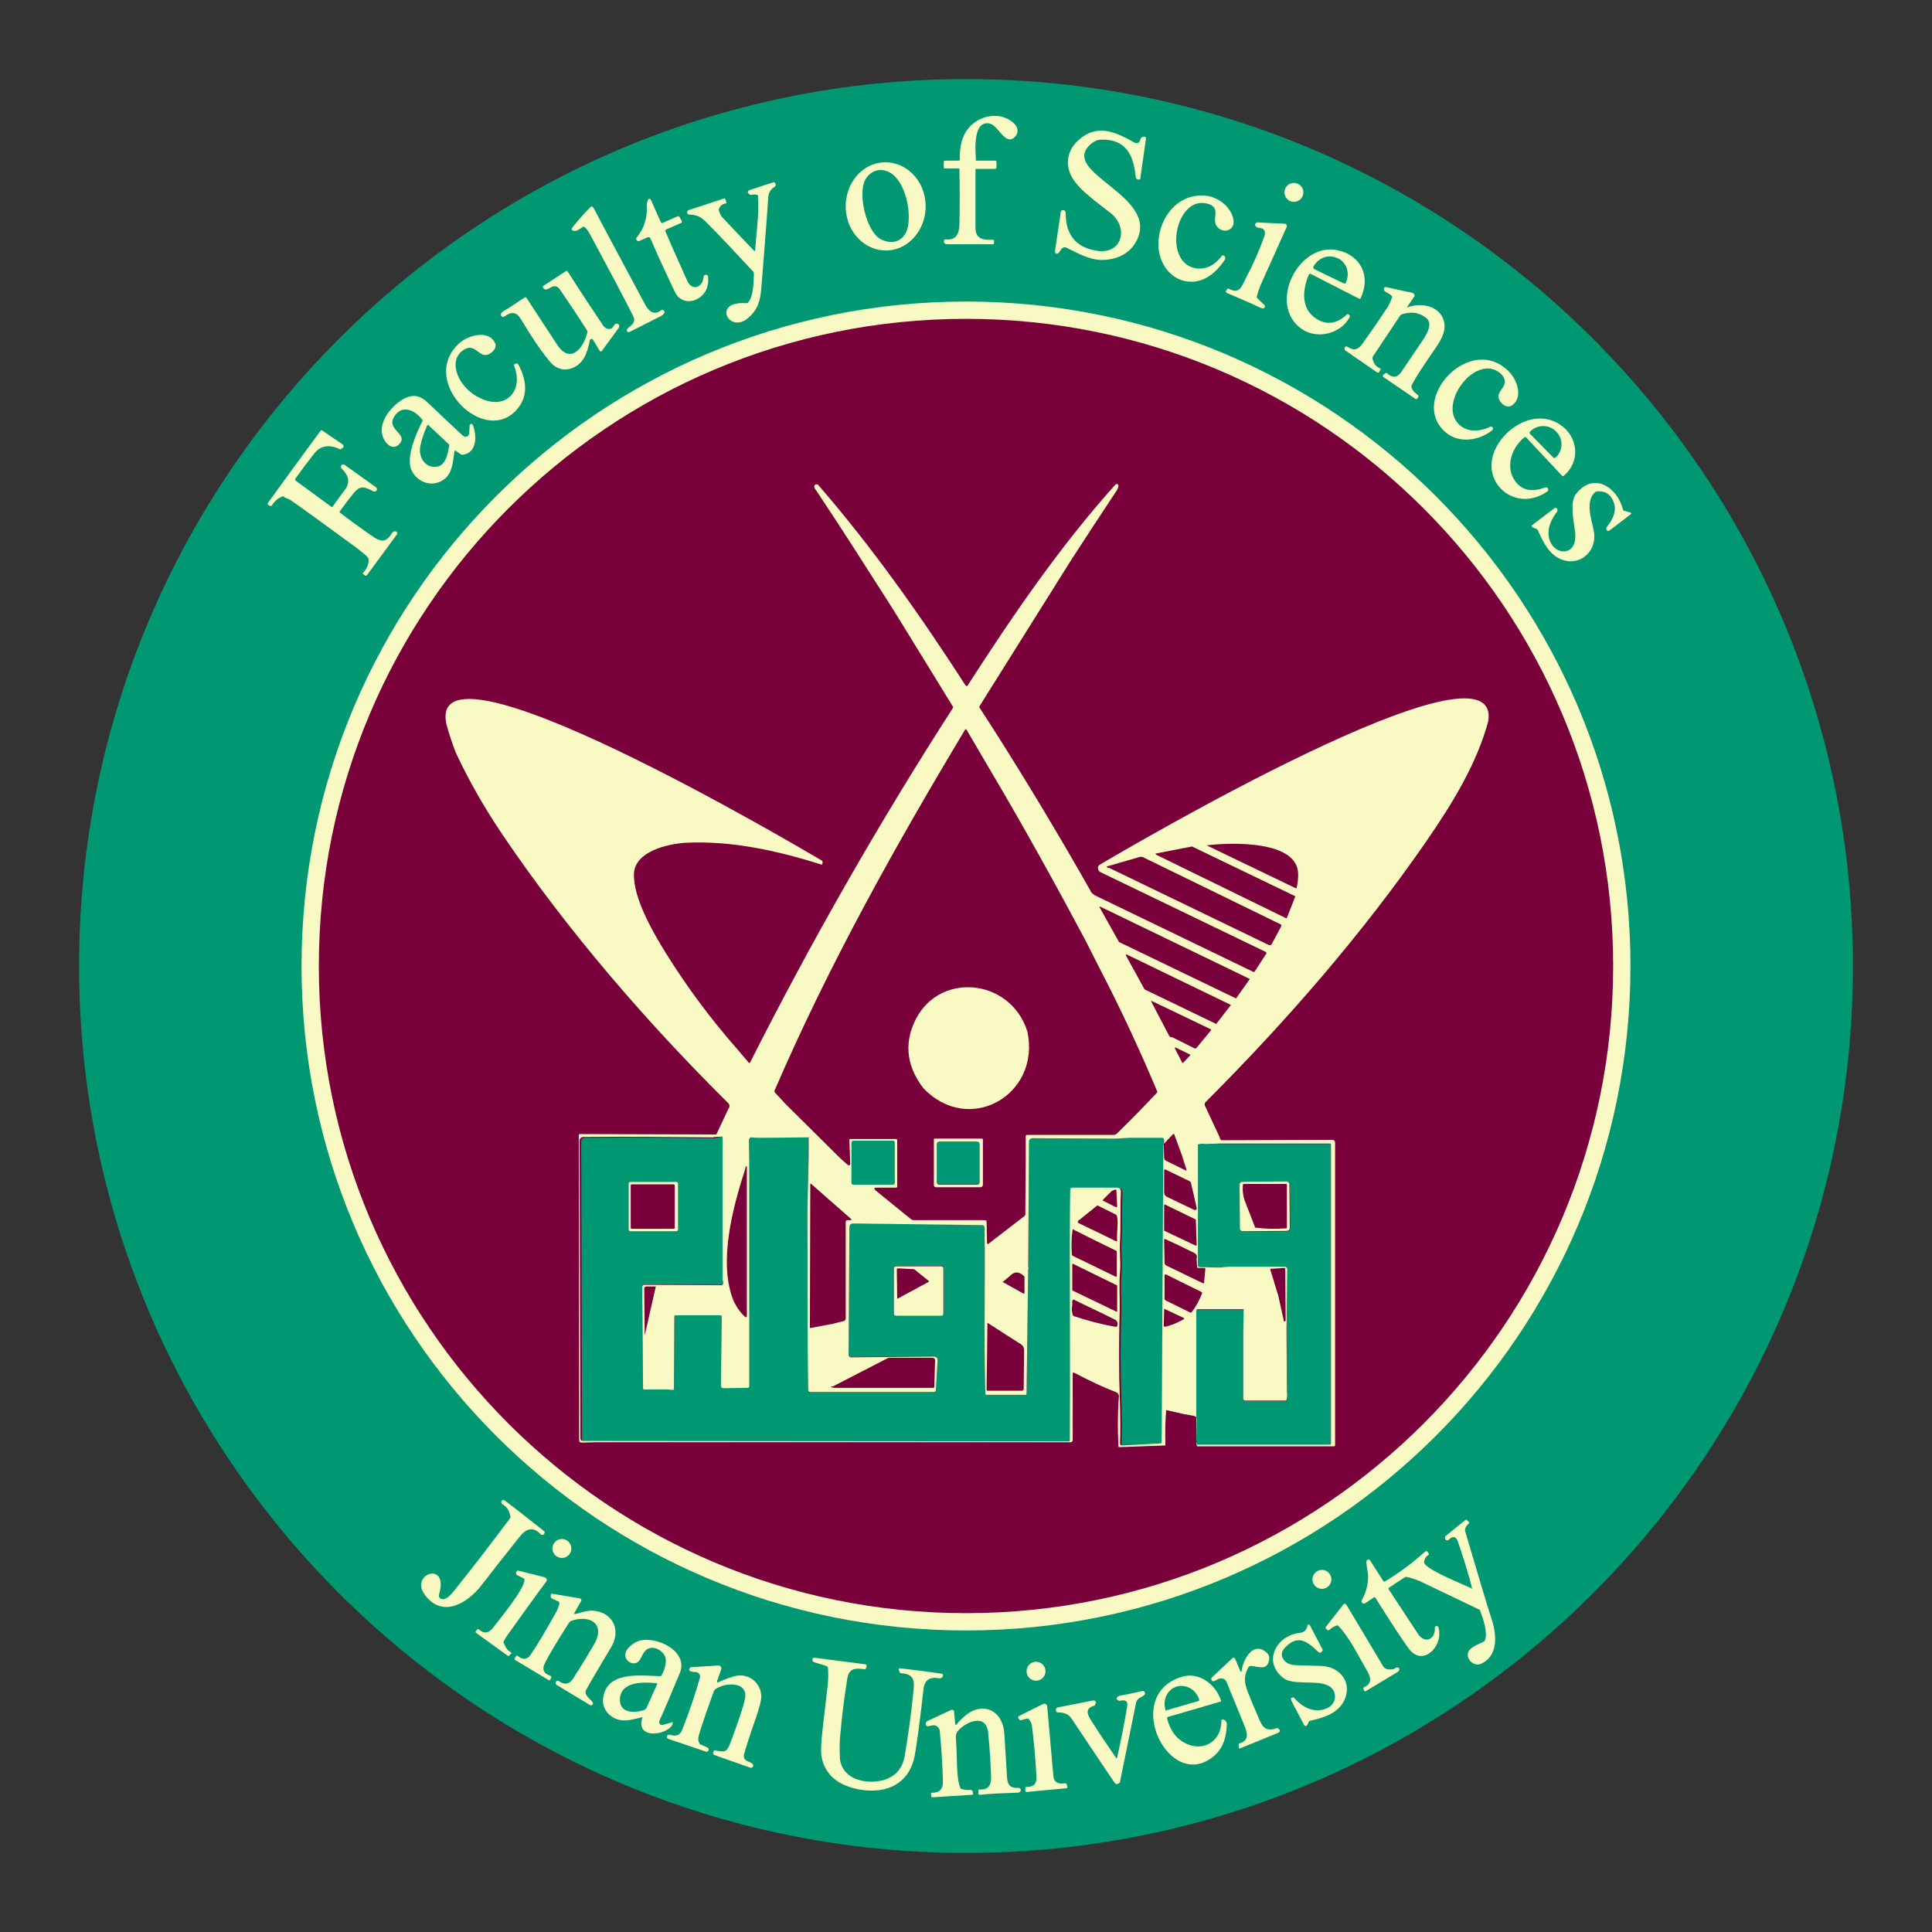 <?xml version="1.0" encoding="utf-8"?>
<!-- Generator: Adobe Illustrator 27.9.0, SVG Export Plug-In . SVG Version: 6.00 Build 0)  -->
<svg version="1.1" xmlns="http://www.w3.org/2000/svg" xmlns:xlink="http://www.w3.org/1999/xlink" x="0px" y="0px"
	 viewBox="0 0 469 469" style="enable-background:new 0 0 469 469;" xml:space="preserve">
<rect x="0" y="0" width="469" height="469" fill="#333333" stroke="none"/>
<style type="text/css">
	.st0{fill:#009872;}
	.st1{fill:#F9F9C3;}
	.st2{fill:#246665;}
	.st3{fill:#C99030;}
	.st4{fill:#C19338;}
	.st5{fill:#79003B;}
	.st6{fill:#DB214C;}
	.st7{fill:#FF6766;}
	.st8{fill:#5C7E7F;}
	.st9{fill:#495678;}
	.st10{fill:#0E5D99;}
	.st11{fill:#FFFFFF;}
	.st12{fill:#137CCF;}
	.st13{fill:#B8683D;}
	.st14{fill:#007CC4;}
</style>
<g id="UNDER">
	<path class="st0" d="M449.8,234.5c0,118.9-96.4,215.3-215.3,215.3l0,0c-118.9,0-215.3-96.4-215.3-215.3l0,0
		c0-118.9,96.4-215.3,215.3-215.3l0,0C353.4,19.2,449.8,115.6,449.8,234.5L449.8,234.5z"/>
	<path class="st1" d="M395.8,234.5c0,89.1-72.2,161.3-161.3,161.3l0,0c-89.1,0-161.3-72.2-161.3-161.3l0,0
		c0-89.1,72.2-161.3,161.3-161.3l0,0C323.6,73.2,395.8,145.4,395.8,234.5L395.8,234.5z"/>
	<g>
		<path class="st1" d="M126.1,373.1c-3.1,3.9-6.2,7.8-9.2,11.7c-3.3,4.3-9.5,8.2-13.8,2.3c-3.7-5.1,5.9-8.3,3.5-0.1
			c-0.2,0.5,0.1,1.1,0.7,1.2c0,0,0.1,0,0.1,0c1.1,0.2,2.6-1.7,3.2-2.5c4.5-5.6,8.9-11.4,13.2-17.1c0.1-0.2,0.2-0.3,0.1-0.5
			c-0.2-1.3-0.8-2.3-2-3c-0.2-0.1-0.2-0.3-0.2-0.5c0-0.3,0.2-0.5,0.5-0.5c0.1,0,0.3,0.1,0.4,0.2c3.2,2.4,6.3,4.9,9.5,7.4
			c0.1,0.1,0.2,0.2,0.1,0.4c-0.1,0.4-0.3,0.5-0.7,0.5c-0.1,0-0.2-0.1-0.3-0.2C129.3,370.4,127.6,371.2,126.1,373.1z"/>
		<path class="st1" d="M357.4,385.7c-1-3.9-2.2-7.7-3.5-11.5c-0.3-0.9-1-1.5-1.9-0.7c-0.3,0.2-0.4,0.4-0.5,0.4
			c-0.3,0.1-0.6,0-0.7-0.4c-0.1-0.2,0-0.4,0.1-0.6l4.8-3.9c0.1-0.1,0.3-0.1,0.4,0l0.4,0.4c0.2,0.2,0.2,0.4,0,0.5
			c-0.7,0.6-1,1.3-0.8,1.9c3,10.1,5.1,17.3,6.5,21.6c1.2,3.7,1.4,8.7-2.7,10.5c-1.8,0.8-4-1.4-2.9-3.2c0.7-1,2.4-1.6,3.6-2.2
			c0.1-0.1,0.3-0.2,0.3-0.4c0.7-1.9-0.5-5.2-1.2-7.1c-0.1-0.2-0.2-0.3-0.3-0.3c-4.7-2.3-9.4-4.5-14.2-6.8c-1.1-0.5-2.1-0.8-3.3-1.1
			c-0.2,0-0.3,0-0.5,0.1l-3.8,2.5c-0.1,0.1-0.2,0.2-0.1,0.4c2.4,3.6,4.7,7.2,7.1,10.8c1.7,2.6,4.3,1.3,4.1-1.4
			c0-0.3,0.2-0.5,0.4-0.5c0.2,0,0.4,0.1,0.5,0.4c1.3,4.5-3.9,9.8-7.3,5c-1.4-1.9-4.1-6-8-12.2c-0.1-0.2-0.2-0.2-0.4-0.1l-2.1,1.4
			c-0.3,0.2-0.6,0.1-0.8-0.2c-0.1-0.2-0.1-0.4,0-0.6c0.9-1.6,1.4-3.3,1.5-5.2c0.1-1.3-0.4-2.7-0.4-4.1c0-0.3,0.2-0.5,0.5-0.5
			c0.2,0,0.4,0.1,0.4,0.2l3.2,5c0.1,0.1,0.2,0.2,0.4,0.1c3.5-2.1,6.7-4.5,9.7-7.2c0.2-0.2,0.5-0.2,0.7,0c0,0,0,0,0,0.1l0.2,0.3
			c0.1,0.2,0.1,0.3-0.1,0.4c-0.6,0.4-0.9,1-1,1.6c0,0.2,0,0.3,0.1,0.5c1.4,1.8,8.4,4.6,11.5,6C357.4,385.9,357.5,385.9,357.4,385.7z
			"/>
		<circle class="st1" cx="136.4" cy="375.9" r="2.3"/>
		<circle class="st1" cx="320.9" cy="383.4" r="2.3"/>
		<path class="st1" d="M122.5,399.3c0.3,0.8,0.8,1.4,1.5,1.8c0.2,0.1,0.2,0.3,0,0.4l-0.4,0.4c-0.1,0.1-0.3,0.1-0.4,0l-7.6-5.5
			c-0.2-0.1-0.2-0.3-0.1-0.4l0.3-0.4c0.1-0.1,0.3-0.2,0.4-0.1c0,0,0,0,0,0c1.3,1.2,2.5,1,3.6-0.5c0.8-1.1,7.7-9.4,7.5-11.5
			c0-0.2-0.1-0.3-0.3-0.4l-1.4-0.7c-0.3-0.1-0.4-0.5-0.3-0.8c0.1-0.2,0.4-0.4,0.6-0.3l6,1.5c0.9,0.2,1.1,0.7,0.5,1.4
			c-3,4-6,8.3-9.2,12.7c-0.4,0.6-0.8,1.2-1,1.8C122.4,399,122.4,399.1,122.5,399.3z"/>
		<path class="st1" d="M139.8,391.8c1.9-0.6,3.3-0.9,4.2-0.8c4.8,0.4,6.8,4.7,4.4,8.8c-3.3,5.5-5.3,8.9-6.1,10.4
			c-0.7,1.3,1.1,2.2,1.6,3.1c0.1,0.2,0.1,0.5-0.2,0.6c-0.1,0.1-0.3,0.1-0.5,0l-8.1-4.9c-0.1-0.1-0.2-0.2-0.2-0.4
			c0-0.4,0.2-0.6,0.4-0.6c0.1,0,0.3,0,0.5,0.2c1.4,0.9,2.6,0.6,3.5-1c1.7-2.6,3.3-5.3,4.9-8c3-5.2-1.3-7.3-5.6-5.7
			c-0.2,0.1-0.3,0.2-0.4,0.3c-3.1,4.9-5.1,8.2-5.9,9.9c-0.8,1.5-0.3,2.6,1.3,3.1c0.2,0.1,0.3,0.3,0.2,0.4c0,0,0,0,0,0.1l-0.2,0.4
			c-0.1,0.2-0.3,0.3-0.5,0.1l-8-4.8c-0.2-0.1-0.2-0.3-0.1-0.5c0,0,0,0,0-0.1l0.3-0.4c0.1-0.1,0.3-0.2,0.4,0c1.2,1,2.3,0.9,3.1-0.3
			c1.2-1.7,3.2-5,5.9-9.8c0.6-1,0.9-1.8,1.1-2.6c0-0.2,0-0.4-0.2-0.5l-1.7-0.8c-0.1-0.1-0.2-0.2-0.2-0.3l0-0.5
			c0-0.2,0.2-0.4,0.4-0.3l6.6,1.1c0.3,0.1,0.5,0.3,0.4,0.6c0,0.1,0,0.1-0.1,0.2l-1.6,2.8c0,0.1,0,0.2,0.1,0.2
			C139.7,391.8,139.7,391.8,139.8,391.8z"/>
		<path class="st1" d="M322,395.5c-0.2-0.1-0.2-0.3-0.2-0.4c0,0,0,0,0-0.1l4.3-5.5c0.1-0.2,0.4-0.2,0.6-0.1c0,0,0.1,0.1,0.1,0.1
			c3,5,6,10,8.9,14.9c0.5,0.8,1.3,1,2.5,0.8c0.2,0,0.3-0.1,0.4-0.2c0.1-0.1,0.3-0.2,0.5-0.2c0.3-0.1,0.6,0.1,0.6,0.4
			c0,0.2-0.1,0.4-0.3,0.6l-7.8,4.7c-0.2,0.1-0.3,0.1-0.5-0.1L331,410c-0.1-0.1-0.1-0.3,0.1-0.4c0,0,0,0,0,0c2.2-1,1.6-2.6,0.6-4.3
			c-2-3.4-4.1-7.8-6.8-10.6c-0.1-0.1-0.3-0.2-0.4-0.1c-0.6,0.2-1.2,0.5-1.7,1c-0.1,0.1-0.3,0.2-0.5,0.1L322,395.5z"/>
		<path class="st1" d="M311.6,407.4c-5.2-4-1.8-10.3,3.8-11c1.2-0.1,1.8-0.7,2-1.8c0-0.2,0.2-0.3,0.4-0.2c0.1,0,0.2,0.1,0.2,0.2
			l3,5.7c0.1,0.2,0.1,0.4-0.1,0.6c-0.2,0.2-0.3,0.3-0.5,0.3c-0.1,0-0.3-0.1-0.4-0.2c-2.6-2.5-4.9-4.3-8-1.1c-2,1.9-0.1,4.2,2.2,4.3
			c1.4,0.1,3.4,0.1,6.2,0.2c5,0,8.2,4.3,5.7,8.8c-1.6,2.8-4.8,3.8-8,4.5c-0.2,0-0.3,0.1-0.4,0.3l-0.4,0.8c-0.1,0.2-0.3,0.2-0.5,0.2
			c-0.1,0-0.1-0.1-0.2-0.2c-1-2-2.1-3.9-3.1-5.9c-0.1-0.2-0.1-0.4-0.1-0.6c0.1-0.2,0.4-0.3,0.7-0.2c0,0,0.1,0.1,0.1,0.1
			c2,2.3,4.9,3.8,7.9,2.5c2.8-1.2,2.6-5-0.4-5.8C319.1,408,313.7,409,311.6,407.4z"/>
		<path class="st1" d="M155.7,416.9c-1.6,0.4-3.4,0.9-4.8,0.7c-2.6-0.3-4.8-2.5-4.5-5.3c0.8-6.6,8.7-5.6,13.8-5.4
			c0.2,0,0.3-0.1,0.4-0.2c0.8-1.5,1.6-3.8,0.5-5.2c-0.9-1.2-2.6-1.9-3.9-1.2c-1.4,0.8-1.3,2.3-2.3,3.1c-1.2,1-3.1-0.1-3.1-1.6
			c-0.1-1.6,2.1-3.1,3.4-3.5c4.1-1.2,12.1,2.5,9.8,7.9c-1.6,3.8-3.2,7.7-4.9,11.5c-0.2,0.4,0,0.9,0.4,1c0.2,0.1,0.4,0.1,0.5,0
			l2.1-0.6c0.2-0.1,0.3,0,0.2,0.2c-0.4,2.7-9.1,4.4-7.4-1.2C156,416.9,155.9,416.8,155.7,416.9z M150.5,413c0.2,3,4,2.9,6.1,2
			c0.1-0.1,0.2-0.2,0.3-0.3l2.6-5.8c0.1-0.2,0-0.3-0.2-0.3C156.4,408.3,150.2,408,150.5,413z"/>
		<path class="st1" d="M301.1,405.7c0,0.1,0.1,0.1,0.2,0.1c0.1,0,0.1-0.1,0.1-0.1c0.3-2.7,2.7-7.4,6-4.6c0.6,0.5,0.8,1.1,0.7,1.8
			c-0.4,2.7-2.6,1.7-4.3,1.5c-0.3,0-0.6,0.1-0.8,0.4c-1.1,2.2-1,3.5-0.1,5.9c0.7,1.8,1.4,3.5,2.2,5.3c1.1,2.6,1.6,4.7,4.9,3.5
			c0.1,0,0.2,0,0.3,0.1l0.3,0.3c0.1,0.2,0.1,0.4-0.1,0.6c0,0-0.1,0-0.1,0.1l-9.3,3.8c-0.3,0.1-0.4,0-0.4-0.3l0-0.6
			c0-0.2,0.1-0.3,0.2-0.3c2.2-0.6,2-2.2,1.3-4c-1.5-3.7-3-7.4-4.5-11c-0.3-0.6-1-0.9-1.7-0.7c0,0,0,0-0.1,0l-1.1,0.6
			c-0.3,0.1-0.6,0-0.7-0.3c-0.1-0.2-0.1-0.5,0.1-0.6l5-4.7c0.1-0.1,0.4-0.1,0.5,0c0,0,0.1,0.1,0.1,0.1L301.1,405.7z"/>
		<path class="st1" d="M197.3,403.3c-0.1-0.2-0.1-0.4,0-0.7c0.1-0.2,0.2-0.2,0.3-0.2L210,404c0.3,0,0.4,0.3,0.4,0.5
			c0,0.1,0,0.1-0.1,0.2l-0.1,0.3c-0.1,0.2-0.2,0.3-0.4,0.2c-2.2-0.3-3.7-0.2-4.1,2.2c-0.8,4.9-1.4,9.8-1.8,14.7
			c-0.1,1.6-0.1,3.2,0,4.8c0.5,5,6.1,6.3,10.3,5.3c3-0.8,4.8-2.7,5.4-5.8c0.8-4.8,1.5-9.6,2-14.5c0.3-3,1-5.5-2.8-5.7
			c-0.2,0-0.4-0.1-0.4-0.3c-0.4-0.7-0.3-1,0.3-0.9c3.3,0.4,6.6,0.8,9.9,1.3c0.2,0,0.4,0.2,0.3,0.4c0,0,0,0,0,0.1
			c-0.1,0.5-0.5,0.7-1.1,0.6c-2.1-0.4-3.4,0.5-3.6,2.6c-0.9,7.8-1.6,13.1-2.1,15.9c-1.2,7.1-6.9,9.7-13.5,8.5
			c-4.4-0.8-8.1-3-9.1-7.6c-0.3-1.3-0.2-3.7,0.2-7.1c0.4-3.5,0.8-7,1.2-10.4c0.2-1.7,0.2-3.2,0.1-4.4c0-0.2-0.1-0.3-0.3-0.4
			C199.9,404.1,197.5,403.6,197.3,403.3z"/>
		<circle class="st1" cx="251.5" cy="405.7" r="2.3"/>
		<path class="st1" d="M174.3,408.4c1.3-0.6,2.6-1.1,4-1.5c3.4-0.9,6.5,1.6,6.5,5c0,1-0.5,2.8-1.4,5.4c-1.4,4-2.3,6.8-2.7,8.3
			c-0.6,2.1,1.2,1.8,2,2.6c0.2,0.2,0.2,0.6,0,0.8c-0.2,0.1-0.4,0.2-0.6,0.1l-8.8-3.1c-0.1-0.1-0.2-0.2-0.2-0.4l0.1-0.4
			c0.1-0.2,0.2-0.3,0.4-0.3c2.4,0.5,2.8,0.5,3.7-1.8c1.8-4.8,3-8.3,3.5-10.5c1.1-4.5-4.8-4.3-7.2-2.5c-0.1,0.1-0.2,0.2-0.3,0.4
			c-1.3,3.6-2.6,7.2-3.7,10.9c-0.2,0.8-0.1,1.5,0.4,2.1c0,0,0,0,0.1,0l1.6,0.7c0.3,0.1,0.4,0.4,0.3,0.7c-0.1,0.3-0.4,0.4-0.7,0.3
			l-9.1-3.1c-0.2-0.1-0.3-0.2-0.3-0.4c0-0.4,0.2-0.6,0.5-0.6c0.1,0,0.3,0,0.6,0.1c1.3,0.4,2.2-0.1,2.7-1.5c1.6-4.1,3-8.2,4.2-12.4
			c0.2-0.6-0.2-1.2-0.8-1.4c-0.1,0-0.2,0-0.3,0c-0.5,0-0.9-0.1-1.2-0.2c-0.3-0.1-0.4-0.4-0.2-0.7c0.1-0.2,0.2-0.3,0.4-0.3l6.6-0.4
			c0.4,0,0.7,0.3,0.7,0.6c0,0.1,0,0.2,0,0.3l-1,2.8C174,408.4,174.1,408.5,174.3,408.4z"/>
		<path class="st1" d="M294.9,426.1c-10.8,9.6-22.8-14.3-8.2-19c4.3-1.4,8.4,1.7,9.7,5.7c0.1,0.2,0,0.3-0.2,0.3l-12.7,3.7
			c-0.1,0-0.2,0.1-0.2,0.3c0.7,2.8,2.1,4.8,4.1,5.9c4.5,2.5,9.1-0.1,9.1-5.3c0-0.2,0.1-0.3,0.3-0.3c0,0,0,0,0.1,0
			c0.6,0.2,1,0.6,0.9,1.4C297.7,421.6,297,424.2,294.9,426.1z M283.1,415.2l7.9-2.3c0.1,0,0.1-0.1,0.1-0.2c0,0,0,0,0,0l0-0.1
			c-0.7-2.4-3.1-3.8-5.4-3.2l0,0c-2.3,0.7-3.5,3.2-2.8,5.6c0,0,0,0,0,0l0,0.1C282.9,415.2,283,415.3,283.1,415.2z"/>
		<path class="st1" d="M265.8,414c-1.9,0.5-2.2,1.5-1.2,3.2c2,3.2,4.1,6.3,6.3,9.5c0.1,0.2,0.2,0.2,0.3-0.1c0.9-4,1.7-8.1,2.4-12.2
			c0.2-1,0-1.8-1.3-1.6c-0.4,0.1-0.6,0.1-0.8,0c-0.3-0.1-0.5-0.3-0.4-0.6c0-0.1,0.1-0.2,0.2-0.3c0.1-0.1,0.4-0.2,0.7-0.3
			c1.8-0.3,3.5-0.7,5.3-1.1c0.3-0.1,0.5,0.1,0.6,0.3c0.1,0.2,0.1,0.4,0,0.5c-0.4,0.7-1.8,0.7-2.1,2c-1.3,6.4-2.6,12.8-3.9,19.2
			c-0.1,0.4-0.5,0.6-0.8,0.6c-0.2,0-0.3-0.1-0.5-0.3c-3.5-5.1-6.9-10.3-10.4-15.5c-0.7-1.1-1.8-1.6-3.2-1.6c-0.5,0-0.7-0.2-0.7-0.7
			c0-0.2,0.2-0.4,0.4-0.5c2.9-0.6,5.7-1.1,8.6-1.7c0.3-0.1,0.6,0.1,0.7,0.3c0.1,0.2,0.1,0.5-0.2,0.6
			C265.9,413.9,265.9,414,265.8,414z"/>
		<path class="st1" d="M249.3,417.2l-1.5,0.4c-0.1,0-0.3,0-0.3-0.1l-0.3-0.4c-0.1-0.2-0.1-0.4,0.1-0.5c0,0,0,0,0,0l6-3
			c0.3-0.1,0.6,0,0.8,0.3c0,0.1,0.1,0.1,0.1,0.2c0.5,5.6,1,11.2,1.5,16.9c0.1,1.6,1.1,2.2,2.8,1.9c0.2,0,0.3,0,0.4,0.2l0.2,0.6
			c0.1,0.2,0,0.3-0.2,0.4c0,0,0,0-0.1,0l-9.5,0.9c-0.3,0-0.4-0.1-0.4-0.3l0-0.6c0-0.2,0.1-0.3,0.3-0.3c1.7,0,2.5-0.8,2.4-2.5
			c-0.2-4.2-0.6-8.3-1.1-12.4c-0.1-0.6-0.4-1.2-0.8-1.6C249.6,417.2,249.5,417.1,249.3,417.2z"/>
		<path class="st1" d="M227.1,418.9c-0.7-0.3-1.6,0.3-2.1,0.1c-0.2-0.1-0.3-0.3-0.3-0.6c0-0.2,0.2-0.5,0.4-0.6l5.8-2.7
			c0.3-0.1,0.6,0,0.7,0.3c0,0.1,0,0.1,0,0.2l0.3,3c0,0.1,0.1,0.2,0.2,0.1c0,0,0.1,0,0.1-0.1c1.4-1.6,3.1-3.3,5.2-3.7
			c3.9-0.8,6.2,2.4,6.4,5.9c0.2,3.2,0.4,6.4,0.6,9.6c0.1,2,0.1,3.8,2.8,3.6c0.3,0,0.6,0.2,0.6,0.5c0,0.3-0.1,0.5-0.4,0.6
			c-0.2,0.1-0.5,0.1-0.9,0.1c-2.9,0.1-5.8,0.2-8.7,0.5c-0.2,0-0.3-0.1-0.3-0.3c0,0,0,0,0,0l0-0.6c0-0.3,0.1-0.4,0.4-0.4
			c1.8,0.1,2.7-0.8,2.7-2.9c-0.1-3-0.3-6.6-0.7-10.7c-0.4-4.9-5.1-3-7.2-0.8c-0.8,0.8-0.7,1.7-0.6,2.8c0.3,4.3,0,8.6,1,11.2
			c0.1,0.2,0.2,0.3,0.4,0.3c0.7,0.2,1.4,0.3,2.1,0.2c0.2,0,0.4,0.1,0.5,0.3l0.1,0.5c0.1,0.3,0,0.4-0.3,0.4l-9.6,0.6
			c-0.1,0-0.2-0.1-0.2-0.2l-0.1-0.6c0-0.2,0.1-0.3,0.2-0.3c0,0,0,0,0.1,0c1.8,0,2.6-0.9,2.6-2.7c-0.1-4.2-0.4-8.4-0.8-12.6
			C227.8,419.4,227.5,419,227.1,418.9z"/>
	</g>
</g>
<g id="MAIN">
</g>
<g id="SCIENCES">
	<path class="st5" d="M391.6,234.5c0,86.7-70.3,157.1-157.1,157.1l0,0c-86.7,0-157.1-70.3-157.1-157.1
		c0-86.7,70.3-157.1,157.1-157.1C321.3,77.4,391.6,147.8,391.6,234.5L391.6,234.5z"/>
	<g>
		<path class="st1" d="M351,105c-9.4-7.9,6.1-24.6,15.5-14.6c1.8,2,3.2,5.9,0.7,7.9c-1.4,1.1-3.1-0.4-3.4-1.7
			c-0.3-1.5,1.4-2.4,1.5-3.8c0.1-1.7-2-3.1-3.4-3.3c-5.4-0.8-11.3,7.7-8.6,12.4c1.7,3,5.5,3.2,8.4,1.7c0.3-0.1,0.6,0,0.7,0.2
			c0.1,0.2,0,0.5-0.1,0.6C359.1,107,354.2,107.7,351,105z"/>
		<path class="st1" d="M237,39h4.6c0.2,0,0.3,0.1,0.3,0.3v1.3c0,0.2-0.1,0.4-0.4,0.4H237c-0.2,0-0.2,0.1-0.2,0.2c0,4.7,0,9.4,0,14.1
			c0,2.8,2,3,4.2,2.9c0.2,0,0.3,0.1,0.3,0.3c0,0,0,0,0,0V59c0,0.2-0.1,0.3-0.3,0.3c-3.6,0-7.3,0-10.9,0c-0.4,0-0.6-0.1-0.8-0.2
			c-0.2-0.2-0.2-0.5-0.1-0.8c0.1-0.2,0.2-0.2,0.3-0.2c2.5,0.3,3.3-1.2,3.4-3.5c0.1-4.5,0.1-9,0-13.5c0-0.2-0.1-0.2-0.2-0.2h-3.3
			c-0.2,0-0.3-0.1-0.3-0.3l0-1.3c0-0.2,0.1-0.3,0.3-0.3h3.3c0.2,0,0.3-0.1,0.3-0.3c-0.1-4,0.9-7.5,4.4-9.5c2.9-1.6,6.4-1.5,8.8,0.8
			c0.9,0.9,1.2,2.2,0.2,3.2c-2.3,2.4-4-2.7-6.1-3.2c-4.2-0.9-3.5,6.5-3.4,8.7C236.8,38.9,236.9,39,237,39z"/>
		<path class="st1" d="M276.8,43.4c0,0.1-0.1,0.2-0.3,0.2c-0.5,0-0.7-0.2-0.8-0.6c-0.5-5.3-2.3-9.3-8.5-9.1c-0.7,0-1.4,0.3-2.2,0.9
			c-8.8,7.2,18,12.8,10.4,24.5c-1.7,2.6-4.8,3.8-7.9,3.8c-3.2,0-5.9-1.7-8.7-3c-0.4-0.2-0.8,0-1.1,0.3l-0.7,1
			c-0.2,0.2-0.5,0.3-0.7,0.1c-0.2-0.1-0.2-0.3-0.2-0.5l1.4-9.5c0-0.3,0.3-0.5,0.5-0.5c0.5,0,0.7,0.3,0.7,0.8c0,5.3,2.6,8.4,7.8,9.1
			c5.9,0.8,7.5-5.6,3.2-9.1c-3.8-3-6.7-5-8.7-7.6c-2.5-3.2-2.4-7.2,0.7-10.1c4.6-4.2,9-2.1,13.7,0.5c0.5,0.3,1.1,0.1,1.3-0.4
			c0-0.1,0.1-0.2,0.1-0.2c0.1-0.6,0.5-0.9,1.1-0.8c0.2,0,0.3,0.2,0.3,0.4c0,0,0,0,0,0L276.8,43.4z"/>
		<path class="st1" d="M215.4,60.8c-5.4,0.2-9.9-4.4-10.1-10.3c-0.2-5.9,3.9-10.9,9.3-11.1h0c5.4-0.2,9.9,4.4,10.1,10.3
			S220.7,60.6,215.4,60.8L215.4,60.8z M210.3,43.2c-2.3,3.2-0.1,12.9,3.4,14.8c3.1,1.7,6,0.4,6.7-3c0.7-3.6-0.4-9.1-2.9-11.9
			C215.5,40.8,212.2,40.5,210.3,43.2z"/>
		<path class="st1" d="M183.8,47.3c-0.5-0.1-1-0.1-1.4,0c-0.1,0-0.3,0-0.4-0.1l-0.3-0.2c-0.2-0.1-0.2-0.4-0.1-0.6
			c0.1-0.1,0.1-0.1,0.2-0.2c1.9-0.6,3.8-1.3,5.8-1.9c0.2-0.1,0.3-0.1,0.4,0c0.1,0.1,0.2,0.2,0.3,0.4c0.1,0.3-0.1,0.5-0.3,0.7
			c-0.9,0.5-1.4,1.3-1.5,2.4c-0.5,7.4-1.1,14.9-1.7,22.3c-0.3,3.2-0.9,5.1-3.2,7.1c-4.6,4-8.9-4.2-0.5-3.6c0.2,0,0.3,0,0.4-0.1
			c1.4-1.3,1.5-5.1,1.5-7.2c0-0.1-0.1-0.3-0.2-0.4c-3.8-4.1-7.6-8.2-11.6-12.2c-1.1-1.1-2.3-1.6-3.8-1.6c-0.3,0-0.6-0.2-0.6-0.5
			c0-0.3,0.1-0.5,0.4-0.6l8.5-2.8c0.2-0.1,0.4,0,0.4,0.2c0,0,0,0,0,0l0.2,0.6c0.1,0.2,0,0.4-0.2,0.4c-0.7,0.1-1.2,0.5-1.5,1.1
			c-0.1,0.2-0.1,0.3-0.1,0.5c0.2,0.7,0.4,1.2,0.7,1.6c2.6,2.8,5.2,5.5,7.8,8.2c0.2,0.2,0.3,0.2,0.3-0.1c0.3-4.1,1-8.7,0.7-12.8
			C184.1,47.5,184,47.4,183.8,47.3z"/>
		<circle class="st1" cx="314.1" cy="46.7" r="2.3"/>
		<path class="st1" d="M281.2,59.3c0-5.5,3.6-11.2,9.5-11.8c2.6-0.3,4.9,0.5,6.9,2.4c1.3,1.3,3.1,4.7,0.7,5.9c-1.1,0.5-2.4,0-3-1
			c-1.1-1.7,1-4.2-1.7-5.2c-8-2.9-11.6,13.8-3.5,15.5c2.7,0.5,5-0.9,6.5-3c0.1-0.1,0.3-0.2,0.4-0.1c0.5,0.2,0.5,0.7,0.3,1.1
			c-1.8,2.7-4.5,5.2-7.9,5.3C284.4,68.5,281.2,64,281.2,59.3z"/>
		<path class="st1" d="M157.3,48.5c0.1-0.2,0.3-0.3,0.5-0.2c0.1,0,0.1,0.1,0.2,0.2l2.4,5.4c0.1,0.2,0.3,0.3,0.5,0.2l3.6-1.6
			c0.1-0.1,0.3,0,0.4,0.1l0.6,1c0.1,0.2,0,0.4-0.1,0.5c0,0,0,0,0,0l-3.7,1.6c-0.2,0.1-0.2,0.3-0.2,0.4c1.7,4,3.5,8,5.3,12
			c1.2,2.7,3.8,1.7,4-0.9c0-0.3,0.3-0.5,0.6-0.5c0.3,0,0.5,0.2,0.5,0.5c0.2,2.4-0.6,4.2-2.5,5.3c-2,1.2-4.5,0.6-5.5-1.5
			c-2.1-4.4-4.1-8.7-6-13.1c-0.1-0.3-0.4-0.4-0.7-0.3c0,0,0,0,0,0l-2,0.9c-0.3,0.1-0.6,0-0.7-0.3c-0.1-0.2-0.1-0.4,0.1-0.6
			c1.8-2.2,2.6-4.8,2.4-7.9C157,49.4,157.1,49,157.3,48.5z"/>
		<path class="st1" d="M139.1,56c-0.1-0.1-0.2-0.2-0.3-0.2c-0.1-0.1,0-0.3,0.1-0.5c1.4-1.8,2.9-3.5,4.5-5.1c0.1-0.1,0.3-0.1,0.5,0
			c0,0,0,0.1,0.1,0.1c4.2,8,8.5,15.9,12.7,23.8c0.9,1.6,2.2,2.5,3.8,1.2c0.2-0.2,0.5-0.1,0.7,0.1c0.1,0.1,0.1,0.3,0.1,0.4
			c-0.1,0.4-0.4,0.7-0.8,0.9c-2.6,1.3-5.1,2.6-7.7,3.9c-0.2,0.1-0.5,0-0.6-0.2c-0.1-0.2-0.1-0.4,0.1-0.6c0.9-0.9,2.2-1.4,1.4-3.1
			c-2.7-5.3-6.2-11.9-10.4-19.7c-0.4-0.8-0.9-1.5-1.4-1.9c-0.1-0.1-0.3-0.1-0.4,0l-1.5,0.9C139.5,56.1,139.3,56.1,139.1,56z"/>
		<path class="st1" d="M306.8,57.7c0.5-1.2,0.4-2.3-1.2-2.4c-0.3,0-0.6-0.2-0.8-0.4c-0.2-0.2-0.1-0.6,0.1-0.8
			c0.1-0.1,0.2-0.1,0.4-0.1l6.5,0.3c0.4,0,0.6,0.3,0.6,0.7c0,0.1,0,0.2-0.1,0.2c-2,4.5-4.1,9.1-6.2,13.8c-0.4,1-0.8,2-1,3.1
			c0,0.1,0,0.3,0.1,0.3l1.7,1.6c0.2,0.1,0.2,0.4,0.1,0.6c-0.1,0.3-0.4,0.3-0.8,0.2c-2.8-1.3-5.6-2.5-8.4-3.7
			c-0.2-0.1-0.2-0.2-0.2-0.4c0,0,0,0,0,0l0.3-0.5c0.1-0.1,0.2-0.2,0.4-0.1c2.6,1.4,3.1-0.5,4.2-2.7C304.2,64.2,305.6,61,306.8,57.7z
			"/>
		<path class="st1" d="M315.9,79.8c-8.2-5.9-0.8-20.9,8.6-19.1c5.7,1.1,8.4,6.2,5.8,11.7c-0.1,0.2-0.2,0.2-0.4,0.1l-11.7-6
			c-0.2-0.1-0.4,0-0.5,0.2c0,0,0,0,0,0c-1.5,3.6-2,8.3,1.9,10.7c2.5,1.6,5,1.2,7.4-1.1c0.1-0.1,0.2-0.1,0.3,0
			c0.4,0.2,0.5,0.6,0.2,0.9C325.4,81,319.7,82.5,315.9,79.8z M319,65.3l7.2,3.5c0.2,0.1,0.4,0,0.5-0.1c0,0,0,0,0,0l0-0.1
			c1.1-2.2,0.2-4.9-1.9-5.9c0,0,0,0,0,0l-0.1,0c-2.1-1.1-4.8-0.1-5.9,2.1l0,0.1C318.8,65,318.9,65.2,319,65.3z"/>
		<path class="st1" d="M143.2,82.5c-0.6,3.1-1.5,6-4.7,7c-1.9,0.6-3.8-0.2-5-1.7c-2.7-3.2-4.9-6.8-7.1-10.4c-1-1.7-2.3-1.8-3.9-0.6
			c-0.2,0.2-0.6,0.2-0.8-0.1c-0.1-0.1-0.1-0.2-0.1-0.4c0-0.3,0.2-0.5,0.5-0.7c1.8-1,3.5-2.3,5.3-3.4c0.1-0.1,0.3-0.1,0.4,0.1
			c2.5,3.8,4.9,7.5,7.4,11.3c3.3,5.1,6.6,0.7,7.4-3c0-0.1,0-0.3-0.1-0.4c-2.1-3.3-4.3-6.6-6.5-9.8c-1.5-2.2-2.7,0.3-3.8-0.2
			c-0.2-0.1-0.3-0.2-0.4-0.4c-0.1-0.2,0-0.3,0.1-0.4l5.5-3.6c0.1-0.1,0.3-0.1,0.4,0.1c2.8,4.4,5.7,8.8,8.6,13.1
			c0.5,0.7,1.1,1,1.8,0.8c0.2,0,0.3-0.1,0.4-0.2l0.6-0.8c0.2-0.3,0.6-0.3,0.9-0.1c0.3,0.2,0.3,0.6,0.1,0.9l0,0l-4.1,5.6
			c-0.1,0.1-0.3,0.2-0.4,0.1c0,0-0.1-0.1-0.1-0.1l-1.7-2.8c-0.1-0.1-0.2-0.2-0.3-0.1C143.2,82.4,143.2,82.5,143.2,82.5z"/>
		<path class="st1" d="M341.4,74.7c3-1.2,7.1-0.8,8.7,2.2c1.5,2.8-0.2,5.6-1.9,8c-2.4,3.5-4.3,6.3-5.4,8.4c-0.6,1,0.7,2.1,1.4,2.6
			c0.1,0.1,0.2,0.3,0.1,0.5l-0.3,0.4c-0.1,0.1-0.2,0.1-0.3,0.1l-7.9-5.4c-0.2-0.1-0.2-0.3,0-0.5l0.5-0.4c0.1-0.1,0.3-0.1,0.4,0
			c1.3,1.2,2.4,1.1,3.4-0.2c1.8-2.7,3.6-5.3,5.4-8c1-1.5,2.4-4,0.6-5.3c-1.7-1.3-3.6-1.5-5.8-0.8c-0.2,0.1-0.3,0.2-0.4,0.3l-6.6,9.9
			c-0.1,0.2-0.2,0.4-0.1,0.6c0.2,1.1,0.8,1.9,1.8,2.3c0.2,0.1,0.2,0.2,0.1,0.4l-0.3,0.5c-0.1,0.2-0.3,0.2-0.5,0.1l-7.7-5.3
			c-0.1-0.1-0.2-0.2-0.2-0.4c-0.1-0.4,0.1-0.6,0.5-0.6c0.1,0,0.2,0.1,0.4,0.2c1.3,0.9,2.4,0.6,3.4-0.8c2-2.8,4-5.7,5.9-8.6
			c0.6-0.8,1-1.7,1.3-2.7c0.1-0.2,0-0.3-0.1-0.4c-0.4-0.5-1.6-0.9-1.8-1.3c-0.1-0.2-0.1-0.4,0-0.6c0.1-0.2,0.3-0.2,0.5-0.2l6.4,1.4
			c0.3,0.1,0.5,0.4,0.5,0.7c0,0.1,0,0.1-0.1,0.2l-1.7,2.5c-0.1,0.1,0,0.2,0.1,0.3C341.3,74.7,341.4,74.7,341.4,74.7z"/>
		<path class="st1" d="M116.7,96.7c6.1,2.9,10.5-1.8,8.1-7.9c-0.1-0.2,0-0.3,0.1-0.4c0.5-0.3,0.8-0.2,1,0.2
			c1.8,3.4,2.4,7.3-0.1,10.4c-7.7,9.9-24.4-6.3-14.4-15.6c1.9-1.8,6.1-3.1,8.1-1.1c1.1,1.1,1.1,2.2-0.1,3.2c-2.7,2.3-3.7-2-6.2-0.9
			c-3.6,1.6-3,5.7-1,8.4C113.4,94.7,114.9,95.9,116.7,96.7z"/>
		<path class="st1" d="M110.3,109.6c-0.4,3.1-0.6,6-3.4,7.3c-2.9,1.4-6.3-0.4-7.2-3.3c-0.9-3,1.1-7.9,2.8-11.3
			c0.1-0.1,0.1-0.3,0-0.4c-1.9-2.6-5.3-3.8-7-0.4c-1.4,2.8,3.4,3.9,1.6,6.1c-1.3,1.7-3,0.7-3.8-0.8c-2.1-3.6,1.4-8,4.4-9.8
			c2.4-1.4,4.2-1.1,6.1,0.7c2.8,2.7,5.7,5.4,8.5,8c0.5,0.4,0.9,0.5,1.4,0c0.1-0.1,0.2-0.3,0.2-0.5l0.1-1.9c0-0.2,0.2-0.4,0.4-0.4
			c0.2,0,0.3,0.1,0.4,0.3c1,2.6,1,6.8-2.5,7.2c-0.2,0-0.3,0-0.4-0.1l-1.3-0.9C110.5,109.3,110.4,109.4,110.3,109.6z M108.9,107.8
			l-4.9-4.6c-0.1-0.1-0.2-0.1-0.3,0.1c-0.8,1.8-1.4,3.5-1.7,5.2c-0.4,2.6,1.3,5.2,4,4.8c2.2-0.3,2.7-3.1,3-4.9
			C109.1,108.1,109.1,108,108.9,107.8z"/>
		<path class="st1" d="M370,106.2c-3.4,2.8-4.8,8-1.6,11.3c1.6,1.6,3.7,1.9,6.5,0.9c0.3-0.1,0.5-0.1,0.6-0.1
			c0.3,0.2,0.4,0.5,0.3,0.8c0,0.1-0.1,0.2-0.2,0.2c-7.4,5.3-16.5-1.9-12.6-10.3c2.6-5.5,9.8-9.7,15.6-6c4.5,2.9,5.2,9,1,12.5
			c-0.1,0.1-0.3,0.1-0.4,0l-8.8-9.4C370.3,106.1,370.1,106.1,370,106.2z M371.4,105.3l5.7,5.8c0.1,0.1,0.4,0.1,0.5,0l0.1-0.1
			c1.8-1.7,1.8-4.5,0.1-6.2c0,0,0,0,0,0l-0.1-0.1c-1.7-1.7-4.5-1.7-6.2,0c0,0,0,0,0,0l-0.1,0.1C371.3,104.9,371.3,105.2,371.4,105.3
			z"/>
		<path class="st1" d="M68.6,120.5c-1.1,0.4-2,1.2-2.6,2.2c-0.1,0.1-0.2,0.2-0.4,0.1c-0.6-0.2-0.8-0.5-0.5-0.8
			c4.2-5.8,8.4-11.6,12.7-17.4c0.1-0.2,0.2-0.2,0.4-0.1l5,3.4c0.2,0.2,0.3,0.5,0.1,0.7c0,0.1-0.1,0.1-0.2,0.2l-0.3,0.2
			c-0.1,0.1-0.3,0.1-0.4,0c-2.6-1.2-4.7-0.8-6.2,1.2c-1.5,1.9-3,3.9-4.5,6c-0.1,0.2-0.1,0.4,0.1,0.5l8.6,6.3
			c0.1,0.1,0.3,0.1,0.4-0.1c1-1.4,2-2.8,3-4.1c1.4-2,0.6-3.6-0.9-5.1c-0.2-0.2-0.2-0.6,0-0.8c0.2-0.2,0.5-0.2,0.7-0.1l7.7,5.5
			c0.2,0.2,0.3,0.5,0.1,0.8c-0.2,0.2-0.4,0.3-0.7,0.2c-2.2-1.1-3.2-1.7-5,0.6c-1.1,1.4-2.2,2.8-3.2,4.2c-0.1,0.1-0.1,0.3,0.1,0.4
			c2.2,1.7,4.4,3.3,6.7,4.9c2.3,1.6,4,3.1,5.8,0.1c0.2-0.3,0.3-0.4,0.6-0.5c0.3-0.1,0.6,0,0.7,0.3c0.1,0.2,0,0.4-0.1,0.5l-7.2,9.8
			c-0.2,0.2-0.3,0.2-0.5,0.1l-0.4-0.3c-0.1-0.1-0.2-0.3,0-0.4c0,0,0,0,0,0c0.8-0.9,1.3-1.9,1.3-3.1c0-0.2-0.1-0.4-0.2-0.6
			c-0.8-0.8-1.7-1.5-2.6-2.2c-7.6-5.6-13-9.5-16.3-11.8c-0.2-0.1-0.7-0.3-1.4-0.6C68.9,120.4,68.8,120.4,68.6,120.5z"/>
		<path class="st1" d="M382.6,119.9c4.3-5.5,10-1.6,11.4,3.8c0,0.1,0.1,0.3,0.3,0.3l1.5,0.4c0.1,0,0.2,0.2,0.2,0.3
			c0,0.1-0.1,0.1-0.1,0.1c-1.7,1.3-3.3,2.6-5.1,3.9c-0.1,0.1-0.3,0.2-0.4,0.2c-0.2,0-0.3-0.1-0.4-0.3c-0.1-0.2-0.1-0.4,0-0.6
			c1.2-1.4,2.4-3.6,1.9-5.5c-0.6-2.3-2-3.4-4.2-3.2c-0.2,0-0.3,0.1-0.5,0.2c-2.5,2.2-0.8,6.7-0.3,9.4c1,5.5-4.4,9.4-9.2,6.2
			c-2.2-1.5-3.3-4-4.4-6.4c-0.1-0.1-0.2-0.2-0.3-0.3l-1-0.4c-0.1-0.1-0.2-0.2-0.2-0.4c0,0,0-0.1,0.1-0.1l5.4-4.1
			c0.2-0.2,0.6-0.1,0.7,0.1c0.1,0.2,0.1,0.5,0,0.7c-1.1,1.4-2,3.1-2.1,4.9c-0.2,5.9,7.6,6.9,6.4-0.4
			C381.9,126,381.1,121.7,382.6,119.9z"/>
	</g>
	<g>
		<path class="st0" d="M175.4,275.8l0,34.6c0,0.2,0,0.3,0.1,0.5c0.1,0.2,0.1,0.5,0,0.7c-0.1,0.2-0.2,0.3-0.4,0.3l-18.7-0.1
			c-0.3,0-0.5,0.2-0.5,0.5c0,0,0,0,0,0l0.2,24.6c0,0.2,0.1,0.3,0.3,0.3l5.6,0l1.3,0.1c0.2,0,0.3-0.1,0.3-0.3l0.1-17.5
			c0-0.2,0.1-0.3,0.3-0.3h10.9c0.2,0,0.3,0.1,0.3,0.3l-0.2,16.8c0,0.3,0.3,0.6,0.6,0.6c0,0,0,0,0,0l5.9-0.1c0.2,0,0.4-0.2,0.4-0.4
			l0-54.5l-0.1-5.3c0-0.3,0.3-0.6,0.6-0.6c0,0,0,0,0,0l1.2,0.1l1.8,0l11.3-0.1c-0.1,0-0.2,0-0.4,0.1c0.1,6.4-0.3,13.3-0.3,19
			c0.1,14-0.1,27.5,0.2,42.2c0,0.3,0.2,0.5,0.5,0.5h30c0.3,0,0.5-0.2,0.5-0.5l0.4-7.2c0-0.5-0.3-0.9-0.8-0.9c0,0,0,0,0,0l-20.2,0.2
			c-0.3,0-0.6-0.3-0.6-0.6c0,0,0,0,0,0l0.2-30.9c0-0.7,0.3-1,1-1l31.2,0.4c0.3,0,0.6,0.2,0.6,0.6c0.2,13.4-0.2,26.9,0.2,40.3
			c0,0.2,0.1,0.3,0.3,0.3l9.4,0c0.2,0,0.3-0.1,0.3-0.3c0,0,0,0,0,0l0.4-30.2c0.1-0.2,0.1-0.4,0-0.6l0.2-30.4c0-0.4,0.3-0.8,0.8-0.8
			c0,0,0,0,0,0l20.3,0.1l3.3-0.2l7.9,0c0.2,0,0.3,0.1,0.4,0.2c0.2,0.5,0.1,1-0.1,1.6l0,72.3c0,0.2-0.2,0.4-0.4,0.4l-9.1,0.5
			c-0.4,0-0.6-0.2-0.6-0.6c0.2-5.2-0.1-11.9-0.2-15.7c-0.1-7.6,0-12.8,0.1-15.8c0.1-4.1-0.2-6.9,0.1-10.2c0.2-2.4-0.2-4.9,0-7.4
			c0.2-4,0-7.9,0.2-11.8c0-0.8-0.3-1.1-1.1-1.1l-10.6,0c-0.4,0-0.6,0.2-0.6,0.6c-0.1,5.5-0.1,10.8-0.1,16.3c0,14.4,0.1,29.2,0,44.4
			c0,0.2-0.1,0.3-0.3,0.3l-117.9-0.1c-0.3,0-0.6-0.3-0.6-0.6l-0.2-72.3c0-0.5,0.4-0.9,0.9-0.9c10.4-0.1,20.9,0,31.6,0.1
			c0.1-0.1,0.3-0.1,0.5-0.1L175.4,275.8z M164.6,287.3c0-0.2-0.2-0.4-0.4-0.4l0,0l-11.2,0c-0.2,0-0.4,0.2-0.4,0.4l0,0l0,11.2
			c0,0.2,0.2,0.4,0.4,0.4h0l11.2,0c0.2,0,0.4-0.2,0.4-0.4L164.6,287.3z M229,307.8c0-0.3-0.2-0.5-0.5-0.5h-11
			c-0.3,0-0.5,0.2-0.5,0.5l0,0v11c0,0.3,0.2,0.5,0.5,0.5h0h11c0.3,0,0.5-0.2,0.5-0.5V307.8z"/>
		<path class="st0" d="M207.2,276.9l9.5,0c0.3,0,0.5,0.2,0.5,0.5l0,9.7c0,0.3-0.2,0.5-0.5,0.5l-9.5,0c-0.3,0-0.5-0.2-0.5-0.5l0-9.7
			C206.7,277.2,206.9,276.9,207.2,276.9z"/>
		<path class="st0" d="M228,277l9.2,0c0.3,0,0.6,0.3,0.6,0.6l0,9.3c0,0.3-0.3,0.6-0.6,0.6l-9.2,0c-0.3,0-0.6-0.3-0.6-0.6l0-9.3
			C227.4,277.3,227.7,277,228,277z"/>
		<path class="st0" d="M292.5,277.5l3.7,0.2l26.6,0c0.2,0,0.3,0.1,0.3,0.3v72.5c0,0.2-0.1,0.3-0.3,0.3l-32.1,0
			c-0.2,0-0.3-0.1-0.3-0.3l0-32.1c0-0.3,0.2-0.5,0.5-0.5l6,0l4.8,0c0.2,0,0.3,0.1,0.2,0.3l-0.1,5.5v15.9c0,0.3,0.2,0.5,0.5,0.5h9.7
			c0.1,0,0.3-0.1,0.3-0.2c0.2-0.6,0.2-1.3,0.1-2.1l-0.1-14.6l0.2-15c0-0.3-0.3-0.6-0.6-0.6c0,0,0,0,0,0l-13.7,0l-2.2,0.2l-4.8-0.1
			c-0.2,0-0.4-0.2-0.4-0.4l0-25l0-4.1c0-0.2,0.1-0.3,0.2-0.3C291.6,277.4,292.1,277.4,292.5,277.5z M313.1,287.6
			c0-0.4-0.3-0.7-0.7-0.7l0,0l-10.7,0.1c-0.4,0-0.7,0.3-0.7,0.7l0.1,10.6c0,0.4,0.3,0.7,0.7,0.7h0l10.7-0.1c0.4,0,0.7-0.3,0.7-0.7
			L313.1,287.6z"/>
		<g>
			<path class="st1" d="M267,209.9c-0.2,0.1-0.3,0.3-0.4,0.4c-0.2,0.5,0,1.1,0.5,1.4l40.2,19.4c0,0,0,0,0,0c0.1,0.1,0.2,0.3,0.1,0.4
				l-2.8,4.3c-0.1,0.2-0.2,0.2-0.4,0.1l-38.3-18.5c-0.5-0.3-1-0.6-1.2-1.2c-7.2-12.7-14.9-25.6-23.1-38.5l-3.8-5.9
				c-0.1-0.1-0.1-0.3,0-0.4l22.2-35.4c3.7-5.7,7.4-11.4,11.2-17.1c0.2-0.4,0.3-0.7,0.3-1c0-0.1-0.1-0.2-0.1-0.3
				c-0.2-0.2-0.4-0.1-0.6,0c-13.4,14.9-25.1,32-35.9,48.8c0,0-0.1,0.1-0.1,0.1c-0.1,0.1-0.3,0-0.4-0.1
				c-10.9-16.9-22.6-33.5-35.8-48.7c0-0.1-0.1-0.1-0.2-0.1c-0.3-0.1-0.6,0-0.7,0.3c-0.1,0.2,0,0.4,0.1,0.7c0.2,0.3,0.3,0.4,0.3,0.4
				c6,9,11.8,18.1,17.6,27.2l2.2,3.5l13.4,21.8c0.1,0.1,0.1,0.3,0,0.4c-17.9,27.8-34.3,56.5-49.2,86c-0.1,0.2-0.2,0.2-0.4,0
				l-2.8-3.3c-6.5-7.4-12.2-15.1-17.3-23.3c-3.1-5-7.9-13.3-7.7-19.2c0.2-5.4,8.1-7.2,12.3-7.5c11.3-0.6,22.5,1.9,33.3,5.3
				c0.1-0.2,0.2-0.4,0.2-0.6c0-0.2-0.1-0.3-0.2-0.4c-4.8-2.8-97.7-57.9-91-32.6c0.6,2.1,1.3,4.2,2.1,6.3c3.2,6.9,7,13.5,11.3,19.9
				c15.8,23.4,35.3,45.9,54.8,65.2c0.5,0.5,0.5,1,0.1,1.5l-2.9,6.2l-33.1-0.1c-0.2,0-0.3,0.1-0.3,0.3l0.1,74c0,0.4,0.2,0.6,0.6,0.6
				l3.5-0.1l115.2,0c0.3,0,0.5-0.2,0.5-0.5l0-16.2c0-0.2,0.1-0.2,0.3-0.2c3.8,2,7.2,3.6,10.1,4.7c0.6,0.2,0.9,0.7,0.8,1.3
				c-0.3,3.9-0.3,7.9-0.1,11.8c0,0.1,0,0.1,0,0.2c0,0,0.1,0.1,0.2,0.1l10.9-0.4c0.2,0.1,0.3,0,0.3-0.3c-0.1-3.3,0-6,0.2-8.3l4.4,1
				l2.3,0.4c0.5,0.1,0.7,0.4,0.7,0.8l-0.1,5.6c0.1,0.2,0.1,0.4,0.1,0.7c0,0,0,0,0,0c0,0.2,0.1,0.3,0.3,0.3l10.9,0l22.1,0
				c0.2,0,0.3-0.1,0.3-0.3v-67.6l0-5.9c0-0.3-0.3-0.6-0.6-0.6l-27,0.1c-0.3-0.2-0.4-0.4-0.4-0.7l-3.6-7.7c-0.1-0.3-0.1-0.5,0.1-0.8
				c19.4-19.4,37.9-40.6,53.6-63.3c6.2-9,12.3-18.8,15.1-29.3C364.5,152.5,272.7,206.5,267,209.9z M314.8,215.4
				c0,0.2-0.1,0.2-0.3,0.2l-21.6-10.4c0,0,0,0,0,0c0,0,0,0,0,0c5.2-0.6,17.8-1.1,21.3,4C315.5,211,315.2,213.3,314.8,215.4z
				 M280.6,207.2l8.7-1.7c0,0,0.1,0,0.1,0l24.9,12c0.1,0,0.1,0.1,0.1,0.2l-2,5.1c0,0,0,0,0,0c0,0.1-0.1,0.1-0.2,0.1l-31.5-15.4
				c0,0-0.1-0.1-0.1-0.1C280.4,207.3,280.5,207.2,280.6,207.2z M269.3,210.7c-0.1,0-0.1,0-0.2,0c-0.1,0-0.2,0-0.3-0.1
				c0,0-0.1-0.1-0.1-0.1c0-0.1,0-0.2,0.1-0.2l8-2.3c0.2,0,0.3,0,0.5,0l33.6,16.4c0,0,0,0,0,0c0.2,0.1,0.2,0.3,0.1,0.5l-2.3,4.3
				c-0.1,0.2-0.4,0.3-0.7,0.2L269.3,210.7z M289.9,293.7l-6.7-3.2c-0.4-0.2-0.6-0.6-0.6-1l0-5.4c0-0.2,0.1-0.3,0.3-0.2l5.8,2.8
				c0.2,0.1,0.3,0.2,0.4,0.4l1.4,6.1c0,0.1,0,0.2,0,0.3C290.4,293.7,290.2,293.8,289.9,293.7z M290.5,302.2
				C290.5,302.2,290.5,302.2,290.5,302.2c-0.1,0.2-0.1,0.2-0.2,0.2l-7.6-3.6c-0.1,0-0.1-0.1-0.1-0.1l0-6.1c0,0,0,0,0-0.1
				c0-0.1,0.1-0.1,0.2-0.1l7.4,3.6c0.1,0,0.1,0.1,0.1,0.1L290.5,302.2z M244.2,324l3.6,2.3c0.5,0.3,0.8,0.8,0.8,1.4l-0.1,9.5
				c0,0.2-0.2,0.4-0.4,0.4l-8.4,0c-0.1,0-0.2-0.1-0.2-0.2l0.2-16.3L244.2,324z M248.4,314l-5-2.8l1.7-1.4c1.1-1.2,2.3-1.2,3.5,0
				c0.1,0.1,0.1,0.2,0.1,0.4l0,3.7c0,0,0,0.1,0,0.1C248.6,314,248.5,314,248.4,314z M249,275.8l0,6.7l-0.1,12.3
				c0,0.1-0.1,0.3-0.2,0.4l-8.7,6.7c-0.2,0.2-0.4,0.1-0.4-0.2l-0.1-5.1c0-0.2-0.2-0.4-0.4-0.4h-17.3c-0.2,0-0.4-0.1-0.6-0.2
				l-8.5-6.9c-0.7-0.6-0.6-0.8,0.3-0.8l4.5,0c0.2,0,0.3-0.1,0.3-0.3l0-7.8l0-3.4c0-0.2-0.1-0.3-0.3-0.3h-11.1
				c-0.2,0-0.3,0.1-0.2,0.3l0.2,5.8c0,0.1,0,0.2-0.1,0.2c-0.1,0.1-0.3,0.1-0.5,0l-2.1-1.9L190.7,268l-2.6-2.8
				c-0.1-0.1-0.1-0.3-0.1-0.4c13.1-30.4,29.3-59.4,46.3-87.7c0.1-0.1,0.2-0.1,0.3,0l6.4,10.9c7.8,13.2,15.2,26.6,22.4,40.1l3.5,6.9
				c5.1,9.8,9.7,19.7,14,29.9c0.1,0.2,0,0.3-0.1,0.4c-2.6,2.8-5.8,6.1-9.5,9.7c-0.3,0.3-0.6,0.5-0.8,0.5h-21.2
				C249.2,275.5,249,275.6,249,275.8z M201.9,336.8c-0.3,0-0.3-0.1,0-0.2c0.1,0,0.2-0.1,0.4-0.1l13.2-6.8c0.1,0,0.2-0.1,0.3-0.1
				h10.6c0,0,0,0,0,0c0.3,0,0.6,0.3,0.6,0.6l-0.2,6.4c0,0.2-0.1,0.3-0.3,0.3h-24C202.2,336.8,202.1,336.8,201.9,336.8z M205.3,296.6
				v23.5c0,0.3-0.2,0.5-0.5,0.6l-2.8,0.7l-5.4,1l0.1-35c0-0.1,0.1-0.1,0.1-0.1l9.8,8.6c0,0,0.1,0.1,0.1,0.1c0,0.1-0.1,0.2-0.2,0.2
				h-0.9C205.5,296.2,205.3,296.4,205.3,296.6z M206.7,287.1l0-9.7c0-0.3,0.2-0.5,0.5-0.5l9.5,0c0.3,0,0.5,0.2,0.5,0.5l0,9.7
				c0,0.3-0.2,0.5-0.5,0.5l-9.5,0C206.9,287.6,206.7,287.4,206.7,287.1z M298.7,244.1l-3.4,4.4c0,0.1-0.1,0.1-0.2,0l-17.2-8.3
				c0,0-0.1,0-0.1-0.1l-4.5-8.2c0,0,0-0.1,0-0.1c0-0.1,0.1-0.1,0.2-0.1l25.2,12.2c0,0,0,0,0,0C298.8,243.9,298.8,244,298.7,244.1z
				 M287,258l-1.8-3.5c0,0,0-0.1,0-0.1c0-0.1,0.1-0.1,0.2-0.1l3.5,1.7c0,0,0,0,0,0c0.1,0.1,0.1,0.2,0,0.2l-1.7,1.8c0,0,0,0,0,0
				C287.1,258.1,287,258.1,287,258z M287.4,259.2C287.4,259.2,287.4,259.2,287.4,259.2c-0.1,0-0.1,0-0.2,0.1
				C287.3,259.2,287.3,259.2,287.4,259.2z M290,254.5l-5.2-2.6c-0.1-0.1-0.3-0.1-0.4-0.1c-0.1,0-0.2,0-0.3-0.1
				c-0.1,0-0.2-0.1-0.3-0.3c-1.4-2.7-2.9-5.5-4.3-8.2c-0.1-0.2-0.1-0.2,0.1-0.2l14.2,6.8c0,0,0,0,0.1,0c0.1,0.1,0.1,0.3,0,0.4
				l-3.3,4C290.4,254.5,290.1,254.6,290,254.5z M287,259.3c-0.1,0-0.1,0-0.2,0C286.9,259.3,287,259.3,287,259.3z M286.7,259.3
				c-0.1,0-0.1,0-0.1-0.1C286.6,259.2,286.7,259.2,286.7,259.3z M286.4,259.1c0,0-0.1-0.1-0.1-0.1
				C286.3,259,286.4,259.1,286.4,259.1z M267.1,220.1l36.2,17.5c0,0,0,0,0,0c0.1,0,0.1,0.1,0,0.2l-3.2,4.5c0,0.1-0.1,0.1-0.2,0
				l-28.2-13.6c0,0-0.1,0-0.1-0.1l-4.7-8.4c0,0,0-0.1,0-0.1C266.9,220.1,267,220.1,267.1,220.1z M181.3,319.4c0,0.4-0.2,0.5-0.5,0.2
				c-1.3-1.2-2.3-2.7-3-4.5c-3.3-9.4,0.1-22,3.1-31.3c0-0.3,0.1-0.6,0.4-0.8L181.3,319.4z M156.4,312.8
				C156.4,312.8,156.4,312.8,156.4,312.8c0-0.3,0.2-0.5,0.5-0.5l2.3,0l-2.7,11.9L156.4,312.8z M271.2,321.9
				c-0.1,0.2-0.2,0.2-0.3,0.2c-3.5-0.6-6.9-1.5-10.2-2.6c-0.2-0.1-0.3-0.2-0.3-0.3c-0.2-0.8-0.3-1.6-0.1-2.4c0-0.2,0-0.3,0-0.5
				c-0.1-0.2,0-0.5,0.1-0.7c0.1-0.1,0.2-0.2,0.3-0.1c3.2,1.6,6.5,3.1,9.7,4.7C271.1,320.5,271.5,321,271.2,321.9z M271.2,301.1
				c0,0,0,0.1,0,0.1c-0.1,0.1-0.2,0.2-0.3,0.1l-4.3-2.1l-4.8-2.3c0,0-0.1-0.1-0.1-0.1c-0.1-0.2-0.1-0.4,0.1-0.5l4.6-3.7l4.4,2.2
				c0.1,0.1,0.3,0.2,0.3,0.3C271.6,296.4,271,299.6,271.2,301.1z M271.2,312.2l0,6c0,0,0,0,0,0.1c0,0.1-0.1,0.1-0.2,0.1l-10.6-5.1
				c-0.1,0-0.1-0.1-0.1-0.2l0-6.1c0,0,0-0.1,0-0.1c0-0.1,0.1-0.1,0.2-0.1l10.6,5.2C271.2,312,271.2,312.1,271.2,312.2z M271.2,292.9
				c-0.1,0.1-0.2,0.2-0.4,0.1l-3.2-1.6l2.3-2.3l0.8-0.3c0.2-0.1,0.3,0,0.3,0.2l0.2,3.7C271.2,292.8,271.2,292.8,271.2,292.9z
				 M265.4,300.9l5.5,2.7c0.2,0.1,0.2,0.2,0.2,0.4v5.7c0,0.2-0.1,0.3-0.3,0.2l-10.3-5c-0.2-0.1-0.3-0.2-0.3-0.4
				c-0.2-2.1-0.1-4.2,0.2-6.1L265.4,300.9z M282,350c0,0.2-0.2,0.4-0.4,0.4l-9.1,0.5c-0.4,0-0.6-0.2-0.6-0.6
				c0.2-5.2-0.1-11.9-0.2-15.7c-0.1-7.6,0-12.8,0.1-15.8c0.1-4.1-0.2-6.9,0.1-10.2c0.2-2.4-0.2-4.9,0-7.4c0.2-4,0-7.9,0.2-11.8
				c0-0.8-0.3-1.1-1.1-1.1l-10.6,0c-0.4,0-0.6,0.2-0.6,0.6c-0.1,5.5-0.1,10.8-0.1,16.3c0,14.4,0.1,29.2,0,44.4
				c0,0.2-0.1,0.3-0.3,0.3l-117.9-0.1c-0.3,0-0.6-0.3-0.6-0.6l-0.2-72.3c0-0.5,0.4-0.9,0.9-0.9c10.4-0.1,20.9,0,31.6,0.1
				c0.1-0.1,0.3-0.1,0.5-0.1l1.7-0.1l0,34.6c0,0.2,0,0.3,0.1,0.5c0.1,0.2,0.1,0.5,0,0.7c-0.1,0.2-0.2,0.3-0.4,0.3l-18.7-0.1
				c0,0,0,0,0,0c-0.3,0-0.5,0.2-0.5,0.5l0.2,24.6c0,0.2,0.1,0.3,0.3,0.3l5.6,0l1.3,0.1c0.2,0,0.3-0.1,0.3-0.3l0.1-17.5
				c0-0.2,0.1-0.3,0.3-0.3h10.9c0.2,0,0.3,0.1,0.3,0.3l-0.2,16.8c0,0,0,0,0,0c0,0.3,0.3,0.6,0.6,0.6l5.9-0.1c0.2,0,0.4-0.2,0.4-0.4
				l0-54.5l-0.1-5.3c0,0,0,0,0,0c0-0.3,0.3-0.6,0.6-0.6l1.2,0.1l1.8,0l11.3-0.1c-0.1,0-0.2,0-0.4,0.1c0.1,6.4-0.3,13.3-0.3,19
				c0.1,14-0.1,27.5,0.2,42.2c0,0.3,0.2,0.5,0.5,0.5h30c0.3,0,0.5-0.2,0.5-0.5l0.4-7.2c0,0,0,0,0-0.1c0-0.5-0.4-0.8-0.8-0.8
				l-20.2,0.2c0,0,0,0,0,0c-0.3,0-0.6-0.3-0.6-0.6l0.2-30.9c0-0.7,0.3-1,1-1l31.2,0.4c0.3,0,0.6,0.2,0.6,0.6
				c0.2,13.4-0.2,26.9,0.2,40.3c0,0.2,0.1,0.3,0.3,0.3l9.4,0c0,0,0,0,0,0c0.2,0,0.3-0.1,0.3-0.3l0.4-30.2c0.1-0.2,0.1-0.4,0-0.6
				l0.2-30.4c0,0,0,0,0,0c0-0.4,0.3-0.8,0.8-0.8l20.3,0.1l3.3-0.2l7.9,0c0.2,0,0.3,0.1,0.4,0.2c0.2,0.5,0.1,1-0.1,1.6L282,350z
				 M282.5,277.7l2.2-2.3c0,0,0.1-0.1,0.1-0.1c0.1-0.1,0.3,0,0.3,0.2l1.8,4.9l1.1,3.5c0.1,0.3,0,0.3-0.2,0.2l-4.7-2.3
				c-0.3-0.1-0.5-0.4-0.5-0.8L282.5,277.7z M282.6,301c0-0.2,0.1-0.3,0.3-0.2c2.4,1.1,4.7,2.2,6.9,3.3c0.6,0.3,0.9,0.7,0.7,1.4
				c0,0.1-0.1,0.3,0,0.4l0.1,1.6c0,0.2,0.1,0.3,0.3,0.3l1.4,0c0.2,0,0.3,0.1,0.3,0.3l-0.3,3.2c0,0.2-0.1,0.3-0.3,0.2l-8.9-4.3
				c-0.3-0.1-0.4-0.4-0.4-0.7L282.6,301z M287.4,320.2c-0.1,0.1-0.3,0.2-0.5,0.3c-1.3,0.7-2.7,1.3-4.2,1.6l-0.1-0.1
				c0,0-0.1-0.1-0.1-0.1l0.1-4c0-0.2,0.1-0.2,0.2-0.1l4.5,2.1C287.5,320,287.5,320.1,287.4,320.2z M289.3,318.5
				c-0.1,0.2-0.3,0.2-0.4,0.1l-5.9-2.9c-0.2-0.1-0.3-0.3-0.3-0.5v-5.6c0,0,0-0.1,0-0.1c0.1-0.1,0.2-0.2,0.4-0.1l8.5,4.2
				c0.2,0.1,0.2,0.2,0.2,0.4C291.2,315.5,290.4,317.1,289.3,318.5z M296.2,277.6l26.6,0c0.2,0,0.3,0.1,0.3,0.3v72.5
				c0,0.2-0.1,0.3-0.3,0.3l-32.1,0c-0.2,0-0.3-0.1-0.3-0.3l0-32.1c0-0.3,0.2-0.5,0.5-0.5l6,0l4.8,0c0.2,0,0.3,0.1,0.2,0.3l-0.1,5.5
				v15.9c0,0.3,0.2,0.5,0.5,0.5h9.7c0.1,0,0.3-0.1,0.3-0.2c0.2-0.6,0.2-1.3,0.1-2.1l-0.1-14.6l0.2-15c0,0,0,0,0,0
				c0-0.3-0.3-0.6-0.6-0.6l-13.7,0l-2.2,0.2l-4.8-0.1c-0.2,0-0.4-0.2-0.4-0.4l0-25l0-4.1c0-0.2,0.1-0.3,0.2-0.3
				c0.5-0.2,1-0.2,1.5-0.1L296.2,277.6z M308.4,308.3c-0.1-0.2,0-0.3,0.2-0.3l3.1-0.2c0,0,0,0,0,0c0.2,0,0.3,0.1,0.3,0.3l0.1,12.4
				c0,0.1-0.1,0.2-0.2,0.3c-0.1,0-0.1,0-0.2,0l-1.4-6.3L308.4,308.3z"/>
			<path class="st1" d="M249.4,250.4c-4.1-13.1-22.1-14.8-27.6-1.9c-2.3,5.4-1.5,10.6,2.3,15.6C235.1,275.8,252.7,265.9,249.4,250.4
				z"/>
			<path class="st1" d="M238.3,276.4h-11.4c-0.2,0-0.2,0.1-0.2,0.2l0,4.4l0,6.7c0,0.3,0.2,0.5,0.5,0.5H238c0.3,0,0.6-0.2,0.6-0.6
				l0-8.6l0-2.4C238.6,276.5,238.5,276.4,238.3,276.4z M237.8,287c0,0.3-0.3,0.6-0.6,0.6l-9.2,0c-0.3,0-0.6-0.3-0.6-0.6l0-9.3
				c0-0.3,0.3-0.6,0.6-0.6l9.2,0c0.3,0,0.6,0.3,0.6,0.6L237.8,287z"/>
			<path class="st1" d="M164.6,298.5l0-11.2c0-0.2-0.2-0.4-0.4-0.4l-11.2,0c-0.2,0-0.4,0.2-0.4,0.4l0,11.2c0,0,0,0,0,0
				c0,0.2,0.2,0.4,0.4,0.4l11.2,0C164.4,298.9,164.6,298.7,164.6,298.5z M163.5,298.3l-10.1,0c-0.2,0-0.3-0.1-0.3-0.3l0-10.2
				c0-0.2,0.1-0.3,0.3-0.3l10.1,0c0.2,0,0.3,0.1,0.3,0.3l0,10.2C163.9,298.1,163.7,298.3,163.5,298.3z"/>
			<path class="st1" d="M301.7,298.9l10.7-0.1c0.4,0,0.7-0.3,0.7-0.7l-0.1-10.6c0-0.4-0.3-0.7-0.7-0.7l-10.7,0.1
				c-0.4,0-0.7,0.3-0.7,0.7l0.1,10.6C301,298.6,301.3,298.9,301.7,298.9z M301.7,287.7c0-0.2,0.1-0.3,0.3-0.3l10.2,0
				c0.1,0,0.2,0.1,0.2,0.2l0,10.3c0,0.2-0.1,0.3-0.3,0.3c-2.6,0.2-5.1,0.1-7.4-0.2l-2.4-6.2C301.8,290.6,301.6,289.2,301.7,287.7z"
				/>
			<path class="st1" d="M228.5,307.4h-11h0c-0.3,0-0.5,0.2-0.5,0.5v11c0,0.3,0.2,0.5,0.5,0.5h11c0.3,0,0.5-0.2,0.5-0.5v-11
				C229,307.6,228.7,307.4,228.5,307.4z M217.7,308.2c0-0.2,0.1-0.3,0.3-0.3l3.9,0.2l3.5,2.8c0.1,0.1,0.1,0.2,0,0.3l-7.6,4.1
				L217.7,308.2z"/>
		</g>
	</g>
</g>
<g id="HEALTH_00000128469052700009300670000012666611077201334713_">
</g>
<g id="COMMUNICATION">
</g>
<g id="EDUCATION">
</g>
<g id="POLITICAL">
</g>
<g id="LETTRES">
</g>
<g id="BUSINESS">
</g>
</svg>
